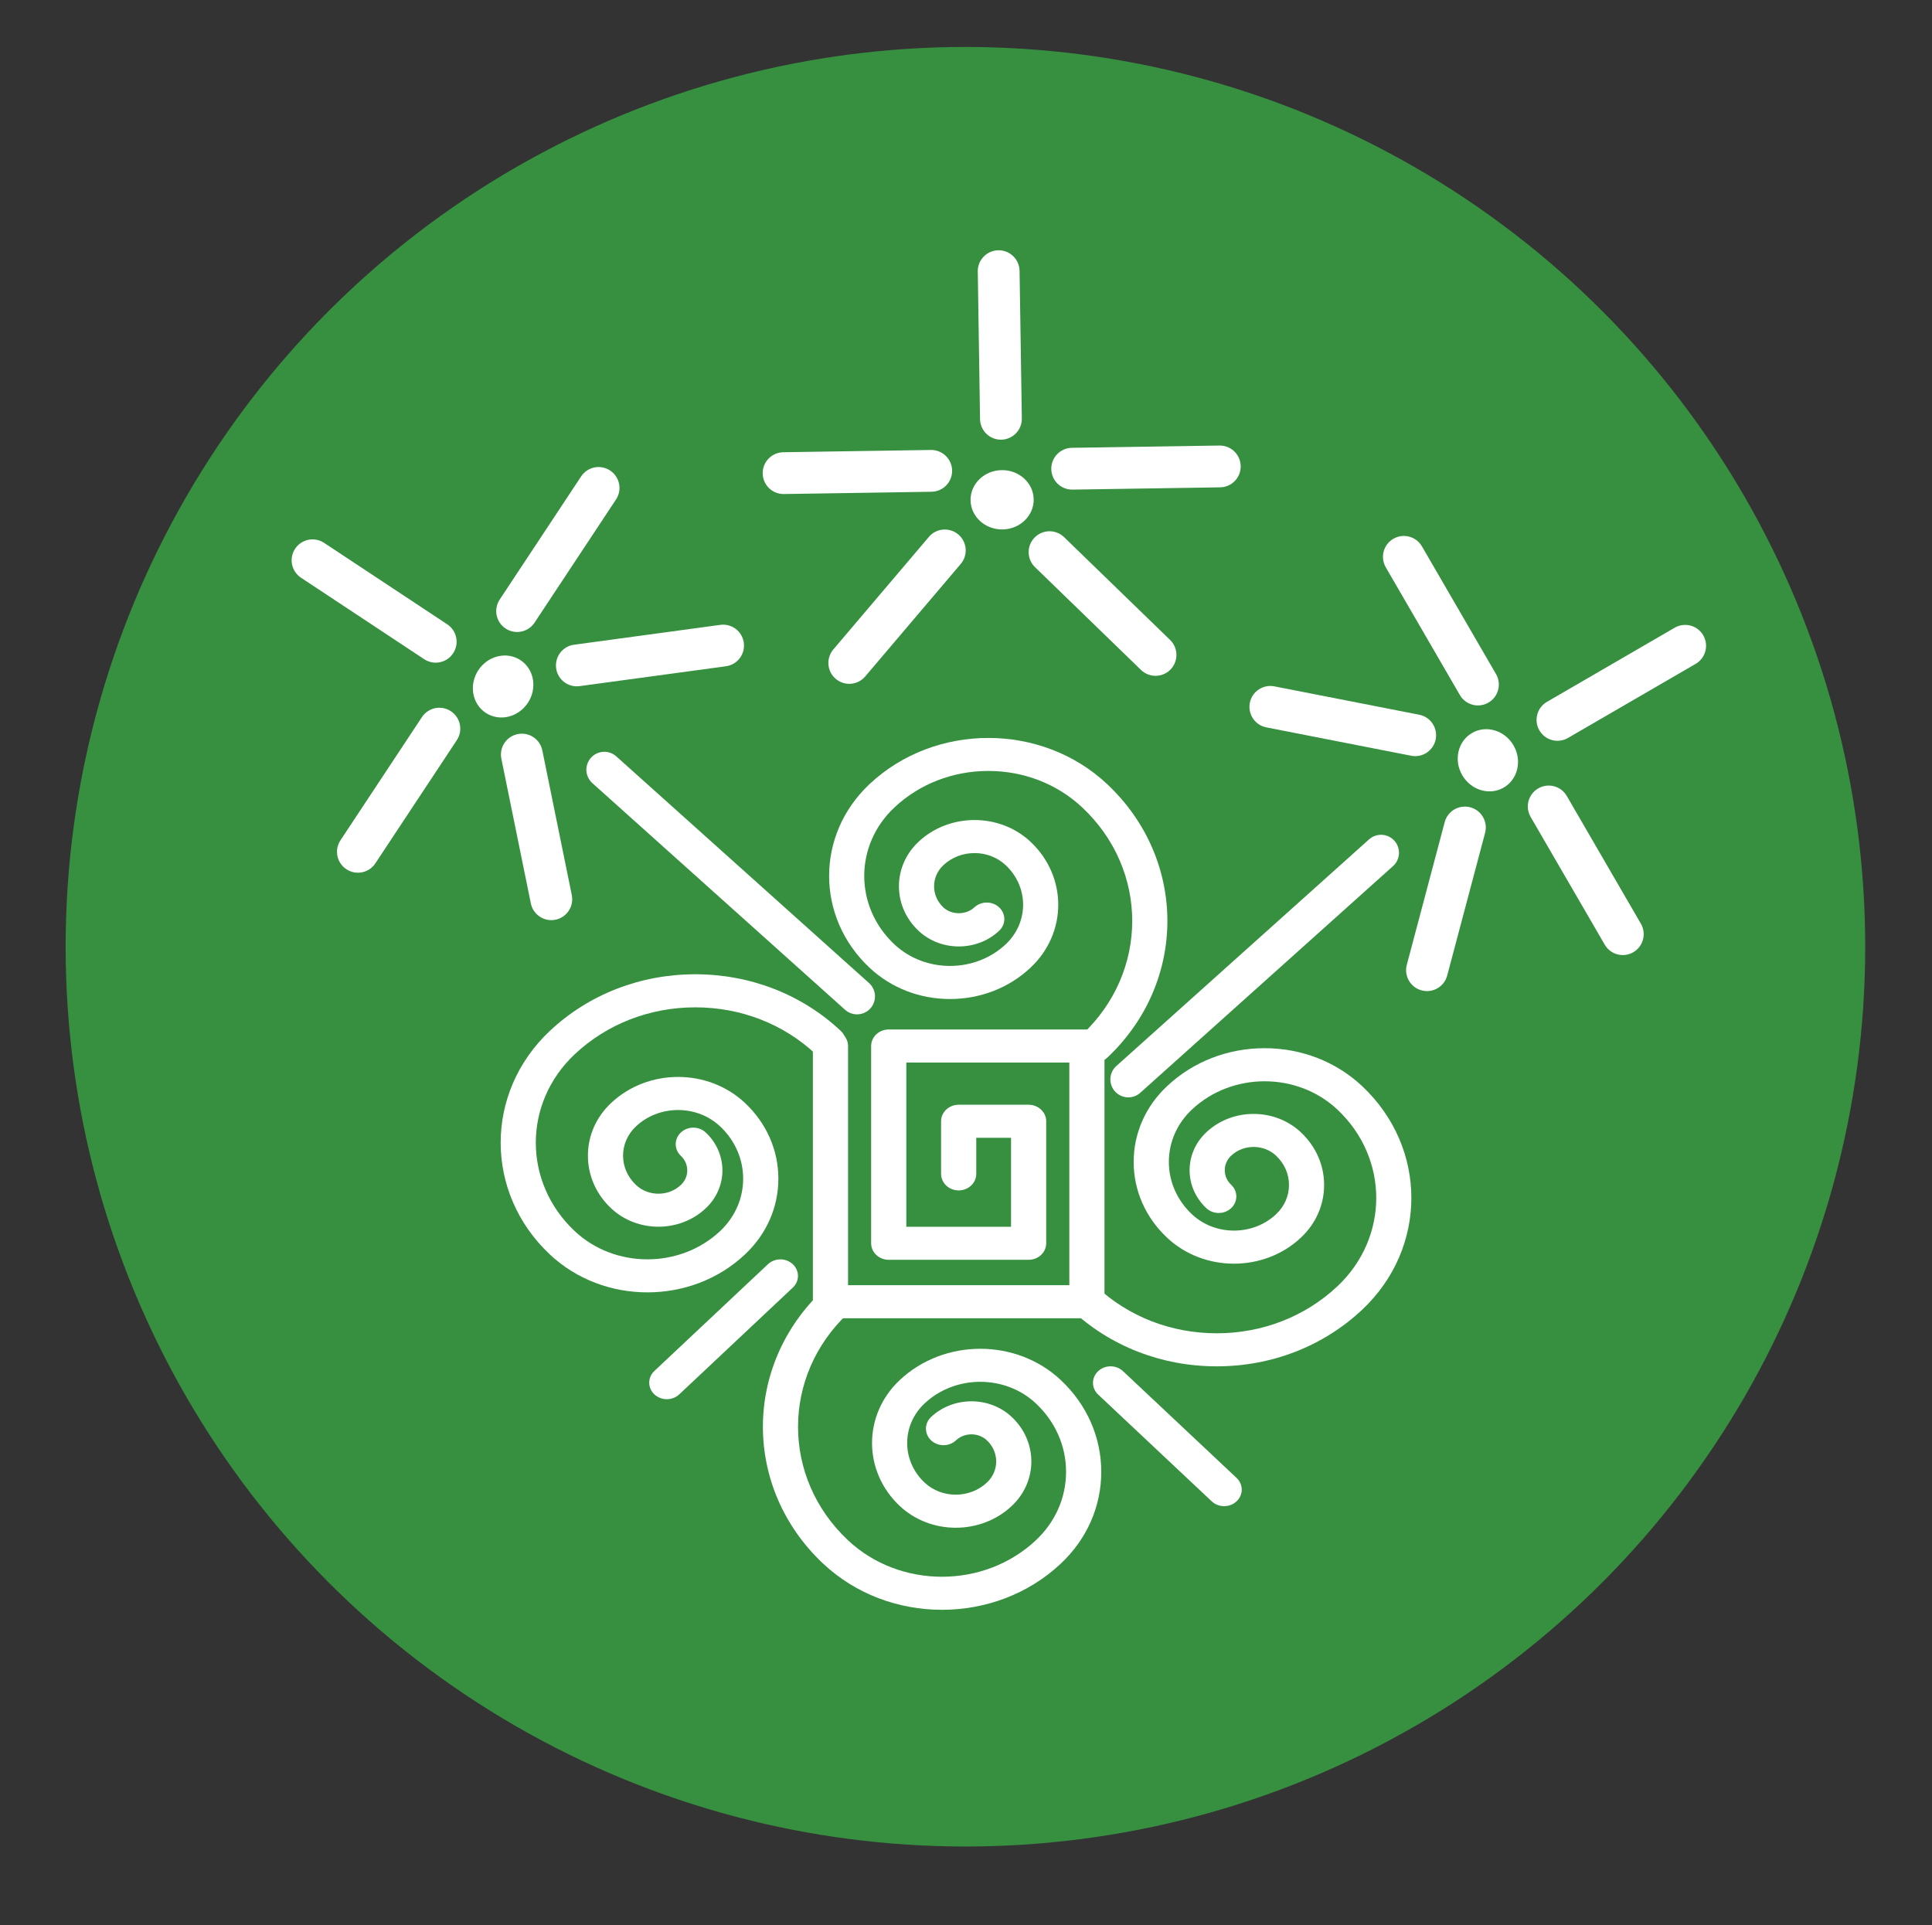 <?xml version="1.0" encoding="utf-8"?>
<!-- Generator: Adobe Illustrator 21.1.0, SVG Export Plug-In . SVG Version: 6.00 Build 0)  -->
<svg version="1.1" id="Capa_1" xmlns="http://www.w3.org/2000/svg" xmlns:xlink="http://www.w3.org/1999/xlink" x="0px" y="0px"
	 viewBox="0 0 84.36 84.07" style="enable-background:new 0 0 84.36 84.07;" xml:space="preserve">
<rect x="0" y="0" width="84.36" height="84.07" fill="#333333" stroke="none"/>
<style type="text/css">
	.st0{opacity:0.7;fill:#3B2011;}
	.st1{opacity:0.7;}
	.st2{fill:#A35230;}
	.st3{fill:#513628;}
	.st4{fill:#9F684F;}
	.st5{fill:#C3002F;}
	.st6{fill:#DBC79D;}
	.st7{fill:#CFA175;}
	.st8{fill:#646569;}
	.st9{fill:#FFFFFF;}
	.st10{fill:#369040;}
	
		.st11{opacity:0.7;fill:none;stroke:#FFFFFF;stroke-width:8.297;stroke-linecap:round;stroke-linejoin:round;stroke-miterlimit:10;}
	.st12{fill:#513528;}
	
		.st13{opacity:0.7;fill:none;stroke:#FFFFFF;stroke-width:4.886;stroke-linecap:round;stroke-linejoin:round;stroke-miterlimit:10;}
	
		.st14{opacity:0.7;fill:none;stroke:#FFFFFF;stroke-width:4.09;stroke-linecap:round;stroke-linejoin:round;stroke-miterlimit:10;}
	.st15{opacity:0.7;fill:none;stroke:#FFFFFF;stroke-width:2.225;stroke-linecap:round;stroke-linejoin:round;stroke-miterlimit:10;}
	.st16{fill:#DBC6B4;}
	.st17{fill:#BAA99A;}
	
		.st18{opacity:0.7;fill:none;stroke:#FFFFFF;stroke-width:9.545;stroke-linecap:round;stroke-linejoin:round;stroke-miterlimit:10;}
	.st19{fill:none;stroke:#369040;stroke-width:5.455;stroke-miterlimit:10;}
	.st20{fill:#2A8258;}
	.st21{fill:#F7EAE2;}
	.st22{fill:none;}
	.st23{fill:#A55330;}
	.st24{fill:none;stroke:#369040;stroke-width:3.958;stroke-miterlimit:10;}
	.st25{clip-path:url(#SVGID_12_);}
	.st26{fill:#010202;}
	.st27{fill:none;stroke:#010202;stroke-width:0.262;stroke-miterlimit:10;}
	.st28{fill:#C31632;}
	.st29{fill:#603726;}
	.st30{fill:none;stroke:#603726;stroke-width:1.261;stroke-miterlimit:10;}
	.st31{fill:#81A77D;}
	.st32{fill:#F9EEE8;}
	.st33{fill:none;stroke:#369040;stroke-width:3.759;stroke-miterlimit:10;}
	.st34{fill:#414141;}
	.st35{opacity:0.7;fill:#D4C0AB;}
	.st36{fill:#D4C0AB;}
	.st37{opacity:0.7;fill:none;stroke:#796E63;stroke-width:5.012;stroke-linecap:round;stroke-linejoin:round;stroke-miterlimit:10;}
	.st38{opacity:0.7;fill:#796E63;}
	.st39{fill:#796E63;}
	.st40{opacity:0.7;fill:#1C0E08;}
	.st41{fill:none;stroke:#369040;stroke-width:5.761;stroke-miterlimit:10;}
	.st42{fill:#FFFFFF;stroke:#FFFFFF;stroke-miterlimit:10;}
	.st43{fill:#369040;stroke:#369040;stroke-miterlimit:10;}
	.st44{fill:none;stroke:#369040;stroke-width:1.44;stroke-miterlimit:10;}
	.st45{fill:#369040;stroke:#FFFFFF;stroke-width:2.928;stroke-linecap:round;stroke-linejoin:round;stroke-miterlimit:10;}
</style>
<g>
	<circle class="st10" cx="42.155" cy="41.34" r="39.289"/>
	<g>
		<g>
			<g>
				<g>
					<path class="st9" d="M53.128,59.662c2.4,0,4.656-0.879,6.352-2.474c2.862-2.691,2.862-7.069,0-9.759
						c-1.138-1.07-2.651-1.659-4.261-1.659c-1.61,0-3.123,0.589-4.261,1.659c-0.94,0.883-1.457,2.058-1.457,3.307
						s0.518,2.423,1.457,3.307c1.611,1.515,4.234,1.515,5.845,0c0.654-0.614,1.014-1.431,1.014-2.3c0-0.869-0.36-1.685-1.014-2.3
						c-1.139-1.071-2.992-1.071-4.131,0c-0.971,0.913-0.971,2.398,0,3.311c0.3,0.282,0.786,0.282,1.086,0
						c0.3-0.282,0.3-0.739,0-1.021c-0.372-0.35-0.372-0.92,0-1.27c0.54-0.508,1.42-0.508,1.961,0
						c0.363,0.342,0.564,0.796,0.564,1.279c0,0.483-0.2,0.938-0.564,1.279c-1.013,0.952-2.661,0.953-3.674,0
						c-0.649-0.611-1.007-1.422-1.007-2.286s0.358-1.676,1.007-2.286c1.751-1.646,4.6-1.645,6.351,0
						c2.263,2.128,2.263,5.591,0,7.719c-1.407,1.323-3.278,2.051-5.267,2.051c-1.99,0-3.86-0.728-5.267-2.051
						c-0.3-0.282-0.786-0.282-1.086,0c-0.3,0.282-0.3,0.739,0,1.021C48.472,58.783,50.728,59.662,53.128,59.662z"/>
				</g>
			</g>
			<g>
				<g>
					<path class="st9" d="M47.803,46.397c0.197,0,0.393-0.07,0.543-0.211c3.503-3.293,3.503-8.651,0-11.945
						c-2.862-2.691-7.519-2.691-10.381,0c-2.349,2.209-2.349,5.803,0,8.012c0.939,0.883,2.189,1.37,3.517,1.37
						s2.578-0.487,3.517-1.37c1.612-1.515,1.612-3.98,0-5.495c-1.349-1.268-3.544-1.268-4.893,0c-1.139,1.071-1.139,2.814,0,3.884
						c0.971,0.914,2.551,0.914,3.523,0c0.3-0.282,0.3-0.739,0-1.02c-0.3-0.282-0.786-0.282-1.086,0
						c-0.362,0.339-0.991,0.339-1.351,0c-0.541-0.508-0.541-1.335,0-1.843c0.75-0.705,1.971-0.705,2.722,0
						c1.013,0.952,1.013,2.501,0,3.454c-1.341,1.26-3.523,1.26-4.864,0c-1.751-1.646-1.751-4.325,0-5.971
						c1.096-1.031,2.554-1.598,4.105-1.598c1.551,0,3.009,0.568,4.105,1.598c2.904,2.73,2.904,7.173,0,9.903
						c-0.3,0.282-0.3,0.739,0,1.021C47.409,46.327,47.606,46.397,47.803,46.397z"/>
				</g>
			</g>
			<g>
				<g>
					<path class="st9" d="M28.269,56.432c1.543,0,3.087-0.552,4.261-1.657c0.94-0.883,1.457-2.058,1.457-3.306
						c0-1.249-0.518-2.424-1.457-3.307c-1.611-1.516-4.233-1.516-5.845,0c-0.654,0.614-1.014,1.431-1.014,2.3
						c0,0.869,0.36,1.685,1.014,2.3c1.139,1.071,2.993,1.071,4.131,0c0.971-0.913,0.971-2.398,0-3.311
						c-0.3-0.282-0.786-0.282-1.086,0c-0.3,0.282-0.3,0.739,0,1.021c0.372,0.35,0.372,0.92,0,1.27
						c-0.262,0.246-0.61,0.382-0.98,0.382c-0.37,0-0.718-0.136-0.98-0.382c-0.363-0.342-0.564-0.796-0.564-1.279
						c0-0.483,0.2-0.938,0.564-1.279c1.013-0.952,2.661-0.953,3.674,0c1.341,1.26,1.341,3.312,0,4.572
						c-1.751,1.646-4.6,1.645-6.351,0c-2.263-2.128-2.263-5.59,0-7.719c1.407-1.323,3.277-2.051,5.267-2.051
						c1.99,0,3.86,0.728,5.267,2.051c0.3,0.282,0.786,0.282,1.086,0c0.3-0.282,0.3-0.739,0-1.021
						c-1.697-1.595-3.953-2.474-6.353-2.474c-2.4,0-4.656,0.879-6.352,2.474c-2.862,2.691-2.862,7.069,0,9.759
						C25.183,55.88,26.726,56.432,28.269,56.432z"/>
				</g>
			</g>
			<g>
				<g>
					<path class="st9" d="M41.13,70.293c1.88,0,3.76-0.672,5.191-2.018c1.138-1.07,1.765-2.492,1.765-4.006
						c0-1.513-0.627-2.936-1.765-4.006c-1.939-1.824-5.095-1.823-7.035,0c-1.612,1.515-1.612,3.98,0,5.495
						c1.349,1.269,3.544,1.269,4.893,0c1.139-1.071,1.139-2.813,0-3.884c-0.971-0.913-2.551-0.913-3.523,0
						c-0.3,0.282-0.3,0.739,0,1.02c0.3,0.282,0.786,0.282,1.086,0c0.372-0.349,0.979-0.35,1.351,0c0.54,0.508,0.54,1.335,0,1.843
						c-0.75,0.705-1.971,0.705-2.722,0c-1.013-0.952-1.013-2.502,0-3.454c1.341-1.26,3.522-1.26,4.863,0
						c0.848,0.798,1.315,1.858,1.315,2.986c0,1.128-0.467,2.188-1.315,2.985c-2.263,2.128-5.946,2.128-8.21,0
						c-2.904-2.73-2.904-7.173,0-9.903c0.3-0.282,0.3-0.739,0-1.021c-0.299-0.281-0.786-0.281-1.085,0
						c-3.503,3.293-3.503,8.651,0,11.944C37.37,69.62,39.25,70.293,41.13,70.293z"/>
				</g>
			</g>
			<g>
				<g>
					<path class="st9" d="M36.261,57.563h11.198c0.424,0,0.768-0.323,0.768-0.722V45.675c0-0.398-0.344-0.722-0.768-0.722h-8.653
						c-0.424,0-0.768,0.323-0.768,0.722v8.613c0,0.398,0.344,0.722,0.768,0.722h6.108c0.424,0,0.768-0.323,0.768-0.722v-5.327
						c0-0.398-0.344-0.722-0.768-0.722H41.86c-0.424,0-0.768,0.323-0.768,0.722v2.297c0,0.398,0.344,0.722,0.768,0.722
						c0.424,0,0.768-0.323,0.768-0.722v-1.575h1.519v3.884h-4.573v-7.17h7.118v9.722h-9.662V45.675c0-0.398-0.344-0.722-0.768-0.722
						c-0.424,0-0.768,0.323-0.768,0.722v11.166C35.493,57.24,35.837,57.563,36.261,57.563z"/>
				</g>
			</g>
			<g>
				<g>
					<path class="st9" d="M29.116,61.097c0.197,0,0.393-0.07,0.543-0.211l4.959-4.662c0.3-0.282,0.3-0.739,0-1.021
						c-0.299-0.282-0.786-0.282-1.086,0l-4.959,4.662c-0.3,0.282-0.3,0.739,0,1.021C28.723,61.026,28.92,61.097,29.116,61.097z"/>
				</g>
			</g>
			<g>
				<g>
					<path class="st9" d="M53.452,65.767c-0.197,0-0.393-0.07-0.543-0.211l-4.959-4.662c-0.3-0.282-0.3-0.739,0-1.021
						c0.299-0.282,0.786-0.282,1.086,0l4.959,4.662c0.3,0.282,0.3,0.739,0,1.021C53.845,65.696,53.649,65.767,53.452,65.767z"/>
				</g>
			</g>
			<g>
				<line class="st9" x1="49.268" y1="47.134" x2="60.303" y2="37.237"/>
				<path class="st9" d="M49.268,47.917c-0.215,0-0.429-0.088-0.584-0.261c-0.289-0.322-0.262-0.818,0.06-1.107l11.035-9.897
					c0.322-0.289,0.817-0.262,1.107,0.06c0.289,0.322,0.262,0.818-0.06,1.107l-11.035,9.897
					C49.641,47.851,49.454,47.917,49.268,47.917z"/>
			</g>
			<g>
				<line class="st9" x1="37.422" y1="43.508" x2="26.387" y2="33.612"/>
				<path class="st9" d="M37.422,44.292c-0.186,0-0.373-0.066-0.523-0.2l-11.035-9.897c-0.322-0.289-0.349-0.785-0.06-1.107
					c0.289-0.323,0.784-0.349,1.107-0.06l11.035,9.897c0.322,0.289,0.349,0.785,0.06,1.107
					C37.851,44.204,37.637,44.292,37.422,44.292z"/>
			</g>
		</g>
		<g>
			<g>
				<g>
					<g>
						
							<ellipse transform="matrix(0.552 -0.834 0.834 0.552 -15.146 31.753)" class="st9" cx="21.963" cy="29.965" rx="1.378" ry="1.295"/>
					</g>
				</g>
			</g>
			<g>
				<g>
					<path class="st9" d="M19.786,28.526c-0.278,0.421-0.844,0.536-1.265,0.258l-5.377-3.557c-0.421-0.278-0.536-0.844-0.258-1.265
						c0.278-0.421,0.844-0.536,1.265-0.258l5.377,3.557C19.949,27.539,20.065,28.105,19.786,28.526z"/>
				</g>
			</g>
			<g>
				<g>
					<path class="st9" d="M26.898,21.81l-3.556,5.377c-0.278,0.421-0.844,0.536-1.265,0.258c-0.421-0.278-0.536-0.844-0.258-1.265
						l3.556-5.377c0.278-0.421,0.844-0.536,1.265-0.258C27.061,20.824,27.177,21.389,26.898,21.81z"/>
				</g>
			</g>
			<g>
				<g>
					<path class="st9" d="M32.335,28.692c-0.14,0.211-0.367,0.364-0.638,0.401l-6.387,0.867c-0.5,0.068-0.96-0.282-1.027-0.781
						c-0.066-0.499,0.282-0.96,0.781-1.027l6.387-0.867c0.5-0.068,0.96,0.282,1.027,0.781
						C32.508,28.293,32.453,28.513,32.335,28.692z"/>
				</g>
			</g>
			<g>
				<g>
					<path class="st9" d="M24.834,39.769c-0.129,0.195-0.332,0.34-0.579,0.391c-0.494,0.101-0.976-0.218-1.076-0.712l-1.287-6.317
						c-0.101-0.494,0.218-0.976,0.712-1.076c0.494-0.101,0.976,0.218,1.076,0.712l1.287,6.317
						C25.017,39.33,24.962,39.574,24.834,39.769z"/>
				</g>
			</g>
			<g>
				<g>
					<path class="st9" d="M19.946,32.321l-3.556,5.377c-0.278,0.421-0.844,0.536-1.265,0.258s-0.536-0.844-0.258-1.265l3.556-5.377
						c0.278-0.421,0.844-0.536,1.265-0.258C20.109,31.335,20.225,31.9,19.946,32.321z"/>
				</g>
			</g>
		</g>
		<g>
			<g>
				<g>
					<g>
						
							<ellipse transform="matrix(0.865 -0.502 0.502 0.865 -7.89 37.087)" class="st9" cx="64.959" cy="33.203" rx="1.295" ry="1.378"/>
					</g>
				</g>
			</g>
			<g>
				<g>
					<path class="st9" d="M67.217,31.893c0.253,0.436,0.811,0.584,1.247,0.331l5.576-3.236c0.436-0.253,0.584-0.811,0.331-1.247
						c-0.253-0.436-0.811-0.584-1.247-0.331l-5.576,3.236C67.112,30.899,66.964,31.457,67.217,31.893z"/>
				</g>
			</g>
			<g>
				<g>
					<path class="st9" d="M60.51,24.773l3.235,5.576c0.253,0.436,0.811,0.584,1.247,0.331s0.584-0.811,0.331-1.247l-3.235-5.576
						c-0.253-0.436-0.811-0.584-1.247-0.331C60.405,23.779,60.257,24.337,60.51,24.773z"/>
				</g>
			</g>
			<g>
				<g>
					<path class="st9" d="M54.68,31.324c0.127,0.219,0.345,0.385,0.613,0.437l6.326,1.239c0.495,0.097,0.975-0.226,1.071-0.72
						c0.095-0.494-0.225-0.975-0.72-1.071l-6.326-1.239c-0.495-0.097-0.975,0.226-1.071,0.72
						C54.53,30.917,54.573,31.139,54.68,31.324z"/>
				</g>
			</g>
			<g>
				<g>
					<path class="st9" d="M61.52,42.822c0.117,0.202,0.311,0.359,0.555,0.424c0.487,0.129,0.987-0.16,1.116-0.648l1.655-6.231
						c0.129-0.487-0.16-0.987-0.648-1.116c-0.487-0.129-0.987,0.16-1.116,0.648l-1.655,6.231
						C61.363,42.373,61.403,42.62,61.52,42.822z"/>
				</g>
			</g>
			<g>
				<g>
					<path class="st9" d="M66.835,35.673l3.235,5.576c0.253,0.436,0.811,0.584,1.247,0.331c0.436-0.253,0.584-0.811,0.331-1.247
						l-3.235-5.576c-0.253-0.436-0.811-0.584-1.247-0.331C66.73,34.679,66.582,35.237,66.835,35.673z"/>
				</g>
			</g>
		</g>
		<g>
			<g>
				<g>
					<g>
						
							<ellipse transform="matrix(1 -0.015 0.015 1 -0.328 0.671)" class="st9" cx="43.758" cy="21.809" rx="1.378" ry="1.295"/>
					</g>
				</g>
			</g>
			<g>
				<g>
					<path class="st9" d="M43.719,19.199c0.504-0.008,0.906-0.422,0.899-0.926l-0.099-6.446c-0.008-0.504-0.422-0.906-0.926-0.899
						c-0.504,0.008-0.906,0.422-0.899,0.926l0.099,6.446C42.8,18.805,43.214,19.207,43.719,19.199z"/>
				</g>
			</g>
			<g>
				<g>
					<path class="st9" d="M34.229,21.572l6.446-0.099c0.504-0.008,0.906-0.422,0.899-0.926c-0.008-0.504-0.422-0.906-0.926-0.899
						l-6.446,0.099c-0.504,0.008-0.906,0.422-0.899,0.926C33.31,21.178,33.725,21.58,34.229,21.572z"/>
				</g>
			</g>
			<g>
				<g>
					<path class="st9" d="M37.097,29.86c0.253-0.004,0.505-0.113,0.681-0.321l4.172-4.914c0.327-0.385,0.279-0.961-0.104-1.286
						c-0.385-0.325-0.961-0.28-1.286,0.104l-4.172,4.914c-0.327,0.385-0.279,0.961,0.104,1.286
						C36.668,29.791,36.883,29.863,37.097,29.86z"/>
				</g>
			</g>
			<g>
				<g>
					<path class="st9" d="M50.47,29.51c0.233-0.004,0.466-0.096,0.641-0.277c0.351-0.362,0.342-0.939-0.02-1.29l-4.628-4.488
						c-0.362-0.351-0.939-0.342-1.29,0.02c-0.351,0.362-0.342,0.939,0.02,1.29l4.628,4.488C50.002,29.428,50.237,29.513,50.47,29.51
						z"/>
				</g>
			</g>
			<g>
				<g>
					<path class="st9" d="M46.83,21.379l6.446-0.099c0.504-0.008,0.906-0.422,0.899-0.926c-0.008-0.504-0.422-0.906-0.926-0.899
						l-6.446,0.099c-0.504,0.008-0.906,0.422-0.899,0.926C45.911,20.985,46.325,21.387,46.83,21.379z"/>
				</g>
			</g>
		</g>
	</g>
</g>
</svg>
